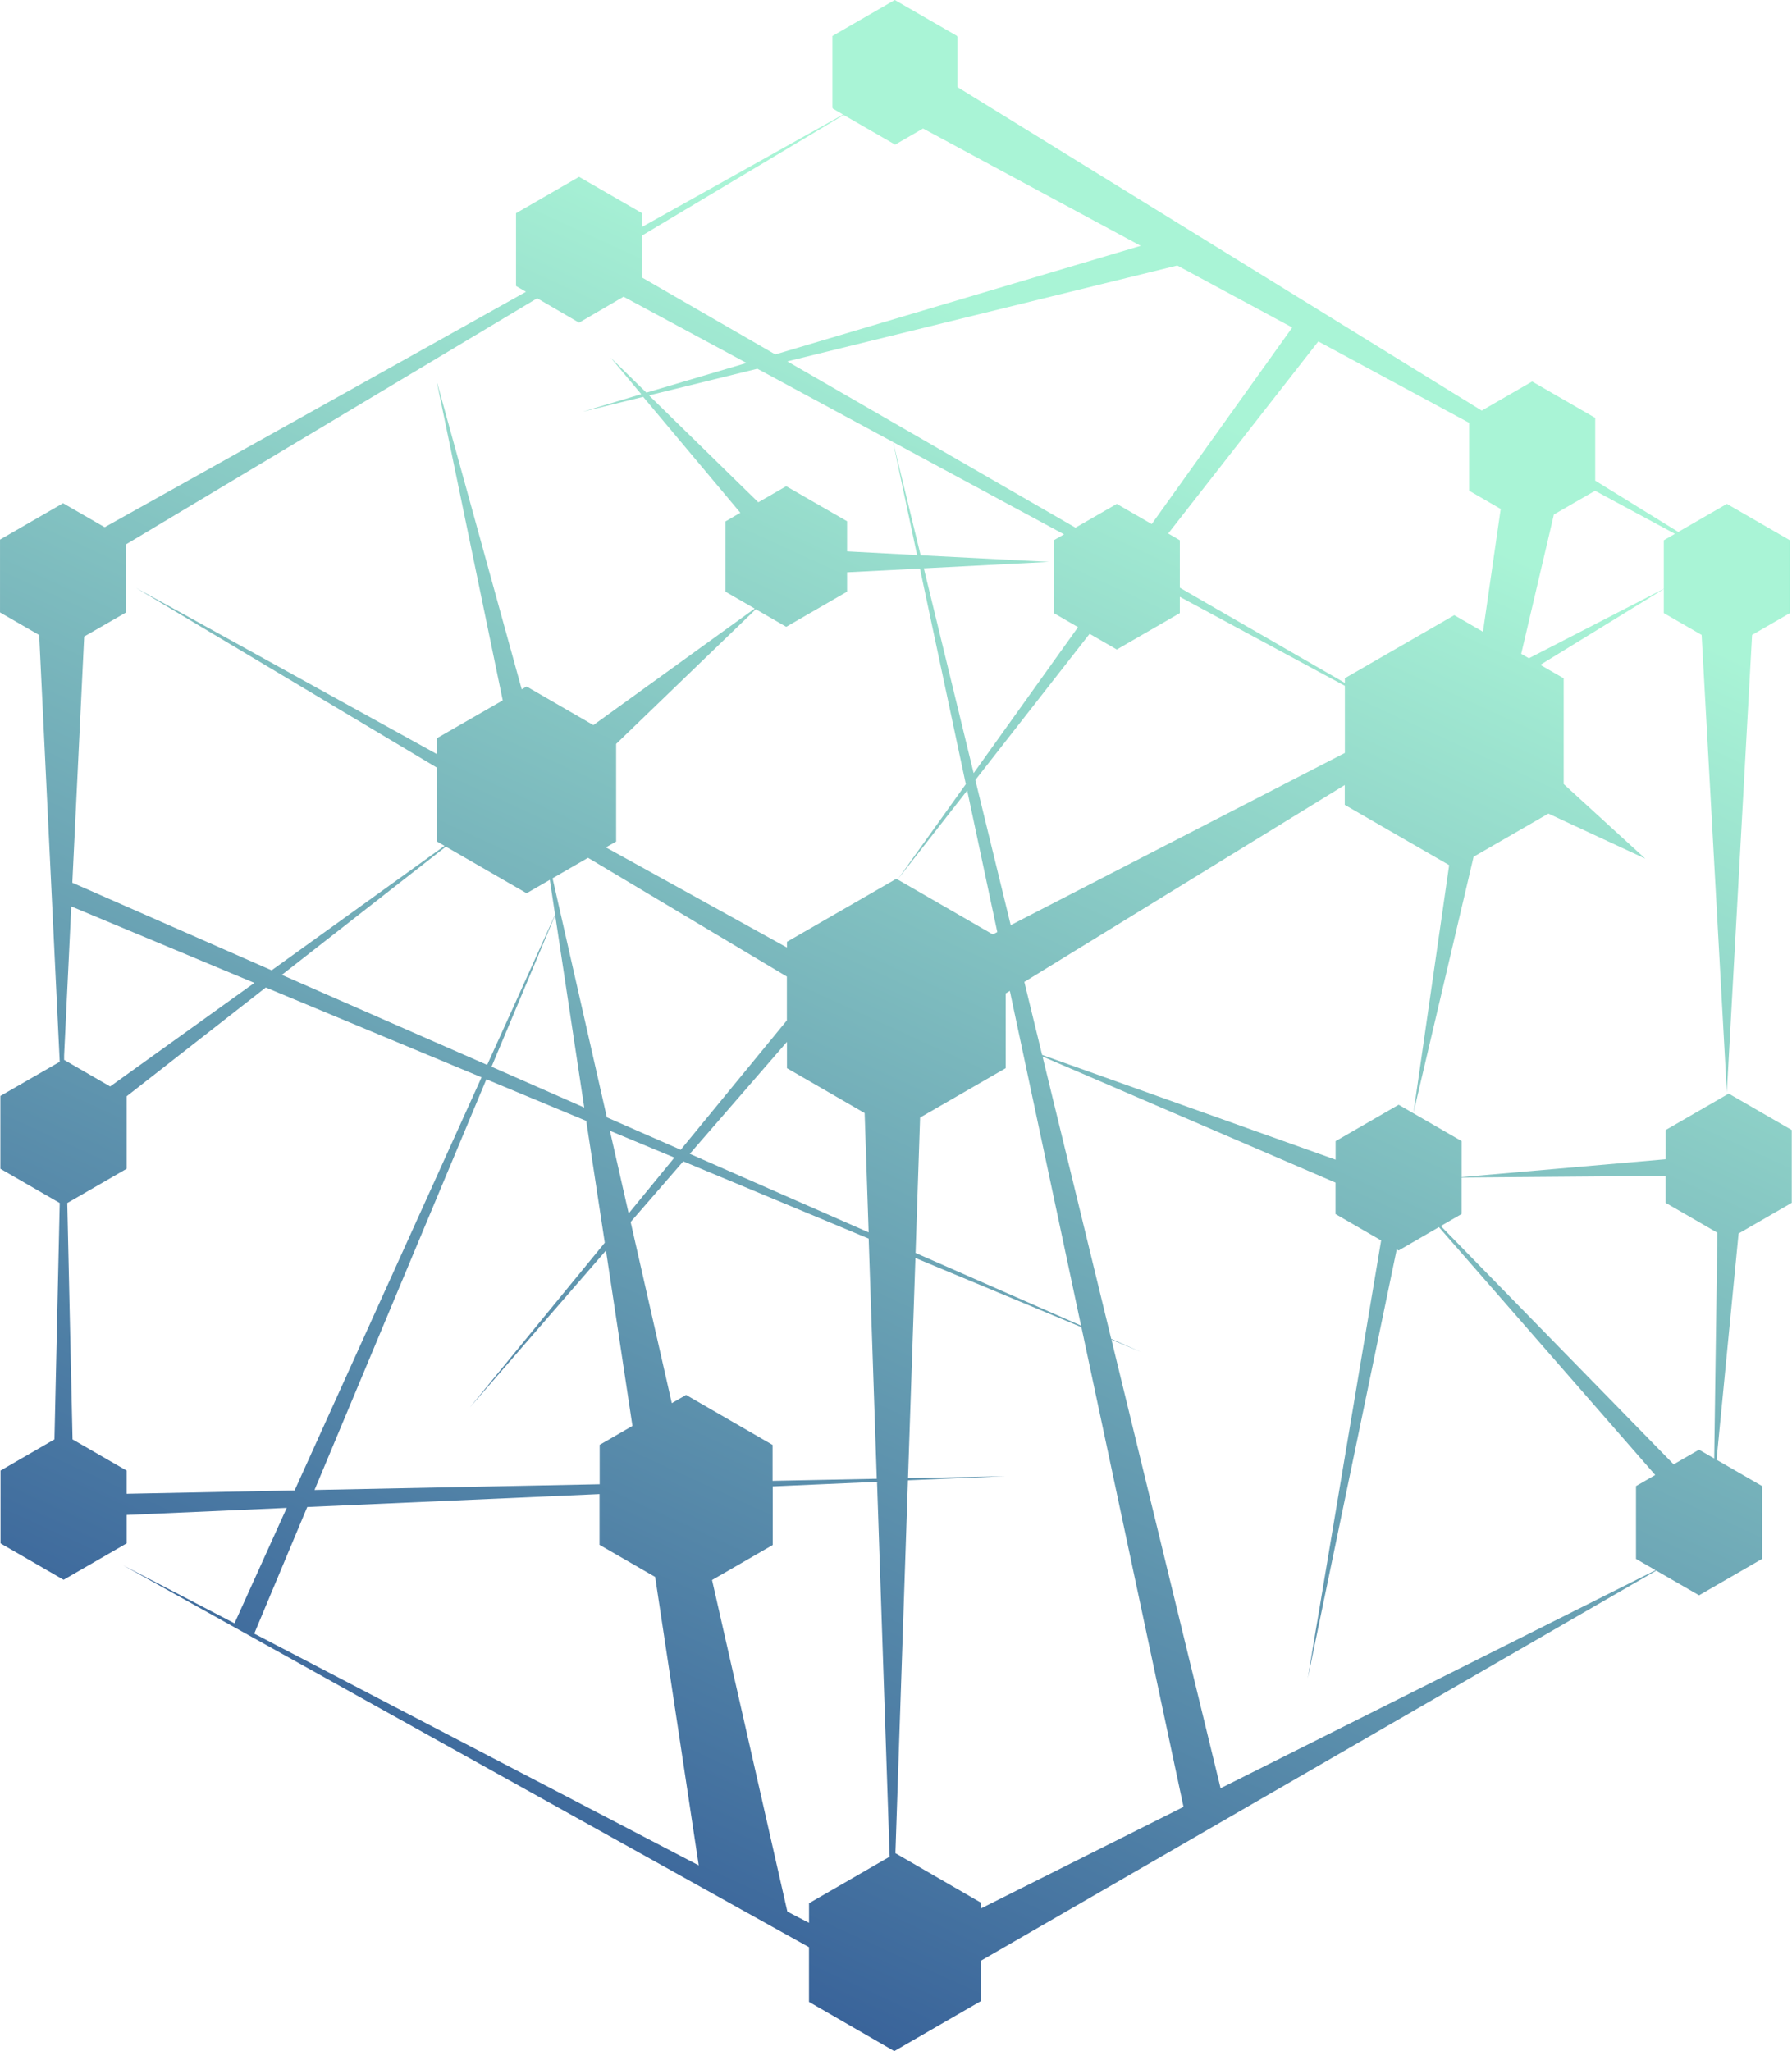 <?xml version="1.0" encoding="UTF-8" standalone="no"?><!DOCTYPE svg PUBLIC "-//W3C//DTD SVG 1.1//EN" "http://www.w3.org/Graphics/SVG/1.1/DTD/svg11.dtd"><svg width="100%" height="100%" viewBox="0 0 5461 6250" version="1.1" xmlns="http://www.w3.org/2000/svg" xmlns:xlink="http://www.w3.org/1999/xlink" xml:space="preserve" xmlns:serif="http://www.serif.com/" style="fill-rule:evenodd;clip-rule:evenodd;stroke-linejoin:round;stroke-miterlimit:2;"><g><path id="Calque_1-2" d="M5460.25,3665.1l-0,-221.85l-192.127,-110.869l-192.127,110.869l-0,89.056l-621.587,54.361l-0,-109.513l-192.127,-110.868l-192.127,110.868l0,56.508l-894.407,-319.269l-54.134,-222.416l976.456,-600.001l0,60.464l318.14,183.651l-108.722,754.38l183.199,-779.809l227.84,-131.55l295.31,137.314l-248.635,-227.388l0,-322.095l-71.2,-41.025l376.343,-231.23l0,73.46l115.276,66.567l76.851,1393.48l76.851,-1393.48l115.276,-66.567l-0,-221.85l-192.127,-110.868l-148.051,85.44l-253.155,-156.301l-0,-191.223l-192.127,-110.868l-153.702,88.717l-1597.7,-985.837l0,-153.701l-1.13,-0.678l-0,-1.357l-189.867,-109.625l-189.979,109.625l-0,219.251l1.243,0.678l-0,1.469l31.305,18.083l-612.545,342.325l-0,-41.703l-192.127,-110.869l-192.127,110.869l-0,221.85l30.401,17.517l-1283.97,717.425l-126.804,-73.122l-192.127,110.869l0,221.85l119.345,68.94l62.61,1300.36l-180.825,104.088l0,221.85l180.825,104.314l-16.048,720.249l-164.325,95.047l0,221.85l192.127,110.981l192.127,-110.981l-0,-86.57l487.889,-21.586l-159.126,351.818l-340.065,-177.209l2090.79,1164.06l-0,166.585l259.936,150.085l3.843,-2.26l259.936,-150.198l-0,-122.848l2058.24,-1188.93l130.42,75.269l192.127,-110.982l-0,-221.85l-138.783,-80.128l67.131,-689.396l162.065,-93.577Zm-2165.84,374.195l-504.277,-221.398l13.788,-412.621l260.841,-150.424l-0,-227.727l12.657,-7.798l216.991,1019.97Zm-1416.77,-1474.97l-0,-297.571l425.617,-410.36l92.673,53.569l185.459,-107.139l-0,-58.994l222.076,-11.302l139.801,656.848l-206.706,289.095l210.887,-269.769l91.769,431.381l-13.788,7.12l-293.841,-169.524l-333.397,192.127l0,17.405l-551.743,-305.143l31.193,-17.743Zm2695.65,-1013.41l-54.022,374.082l-87.474,-50.518l-333.397,192.127l0,14.353l-502.92,-290.112l-0,-144.547l-35.487,-20.682l457.488,-585.196l459.522,247.957l0,206.819l96.29,55.717Zm-1767.68,141.044l-83.857,-344.925l520.889,281.184l-31.418,18.082l0,221.85l74.025,42.833l-318.139,444.83l-151.78,-624.073l381.541,-19.665l-391.261,-20.116Zm704.202,-95.047l-106.461,-61.48l-125.9,72.443l-878.132,-506.763l1188.36,-292.033l350.349,188.85l-428.217,598.983Zm-788.398,-249.991l73.347,344.473l-213.374,-11.302l-0,-91.769l-185.459,-106.8l-85.101,49.049l-333.057,-325.825l330.232,-81.145l413.412,223.319Zm-323.452,1628.78l0,133.472l-323.451,394.312l-225.127,-98.776l-165.456,-728.5l108.044,-62.384l605.99,361.876Zm-482.125,721.719l-57.186,-251.912l196.534,81.823l-139.348,170.089Zm-311.02,-975.665l70.748,-40.799l16.049,106.348l-207.045,457.601l-625.656,-274.403l499.756,-390.695l246.148,141.948Zm87.023,66.792l88.604,586.213l-282.54,-124.317l193.936,-461.896Zm94.707,626.899l56.508,371.257l-411.378,502.016l414.994,-478.283l80.694,534.452l-99.906,57.638l-0,120.135l-868.979,17.405l523.715,-1251.31l304.352,126.691Zm304.238,834.96l-43.511,25.09l-125.447,-551.969l160.369,-184.781l565.079,235.412l24.638,731.777l-317.575,6.329l0,-109.512l-263.553,-152.346Zm11.302,-734.602l296.101,-341.195l0,80.241l236.768,136.749l12.206,363.572l-545.075,-239.367Zm978.039,-696.856l-107.817,-442.231l348.201,-445.395l82.841,47.806l192.127,-110.982l-0,-49.614l502.92,271.238l0,204.446l-1018.27,524.732Zm1990.21,-1172.65l0,147.825l-411.151,211.678l-23.395,-13.561l99.567,-424.488l125.448,-72.33l243.436,131.211l-33.905,19.665Zm-2499.34,-1295.95l156.865,90.413l85.101,-49.162l663.177,357.469l-1113.55,330.91l-405.839,-234.169l-0,-128.16l614.241,-367.301Zm-806.368,632.888l135.619,-79.111l374.76,201.847l-305.143,90.412l-108.721,-106.348l93.012,110.982l-178.226,53.456l184.103,-45.206l296.101,353.174l-45.206,26.333l0,214.165l88.944,51.422l-491.619,355.096l-203.429,-117.649l-14.918,8.589l-259.936,-942.1l202.072,975.778l-200.038,114.938l0,49.161l-917.914,-506.989l917.914,548.24l0,224.902l22.603,13.109l-526.879,379.168l-607.347,-266.83l36.165,-750.199l127.708,-73.46l-0,-207.497l1252.78,-749.747l127.595,74.364Zm-1428.97,2327.34l-140.253,-81.032l0,-13.788l21.812,-453.759l557.959,232.926l-439.518,315.653Zm50.179,1241.14l-0,-70.748l-164.777,-95.047l-16.048,-720.249l180.825,-104.314l-0,-220.833l424.148,-331.588l657.526,273.724l-569.712,1258.77l-511.962,10.285Zm550.5,40.233l890.677,-39.329l0,154.605l169.524,97.872l132.794,878.811l-1354.61,-706.123l161.613,-385.836Zm1463.1,1232.89l-229.536,-1010.36l184.894,-106.8l0,-178.452l317.914,-14.014l38.425,1142.25l-245.696,141.835l-0,59.785l-66.001,-34.243Zm329.893,-177.661l-0.678,-0l38.199,-1136.49l297.458,-12.658l-297.232,5.99l22.603,-670.749l505.859,210.662l311.132,1461.75l-617.179,309.437l0,-17.404l-260.162,-150.537Zm990.357,-198.23l-332.605,-1366.93l89.734,37.295l-90.412,-39.555l-209.306,-860.503l892.825,384.254l0,95.837l139.01,80.355l-223.772,1334.49l271.238,-1307.14l5.764,3.278l122.848,-71.2l659.221,755.284l-58.655,33.905l0,221.737l59.673,34.47l-1325.56,664.42Zm1457.9,-1031.61l-77.303,44.641l-709.513,-726.24l63.515,-36.73l-0,-110.981l621.587,-4.973l-0,82.05l157.657,91.09l-9.606,687.927l-46.337,-26.784Z" style="fill:url(#_Linear1);fill-rule:nonzero;"/></g><defs><linearGradient id="_Linear1" x1="0" y1="0" x2="1" y2="0" gradientUnits="userSpaceOnUse" gradientTransform="matrix(2230.14,-4835.72,4835.72,2230.14,1349.3,6093.13)"><stop offset="0" style="stop-color:#2f5697;stop-opacity:1"/><stop offset="0.03" style="stop-color:#325a96;stop-opacity:1"/><stop offset="1" style="stop-color:#a9f4d6;stop-opacity:1"/></linearGradient></defs></svg>